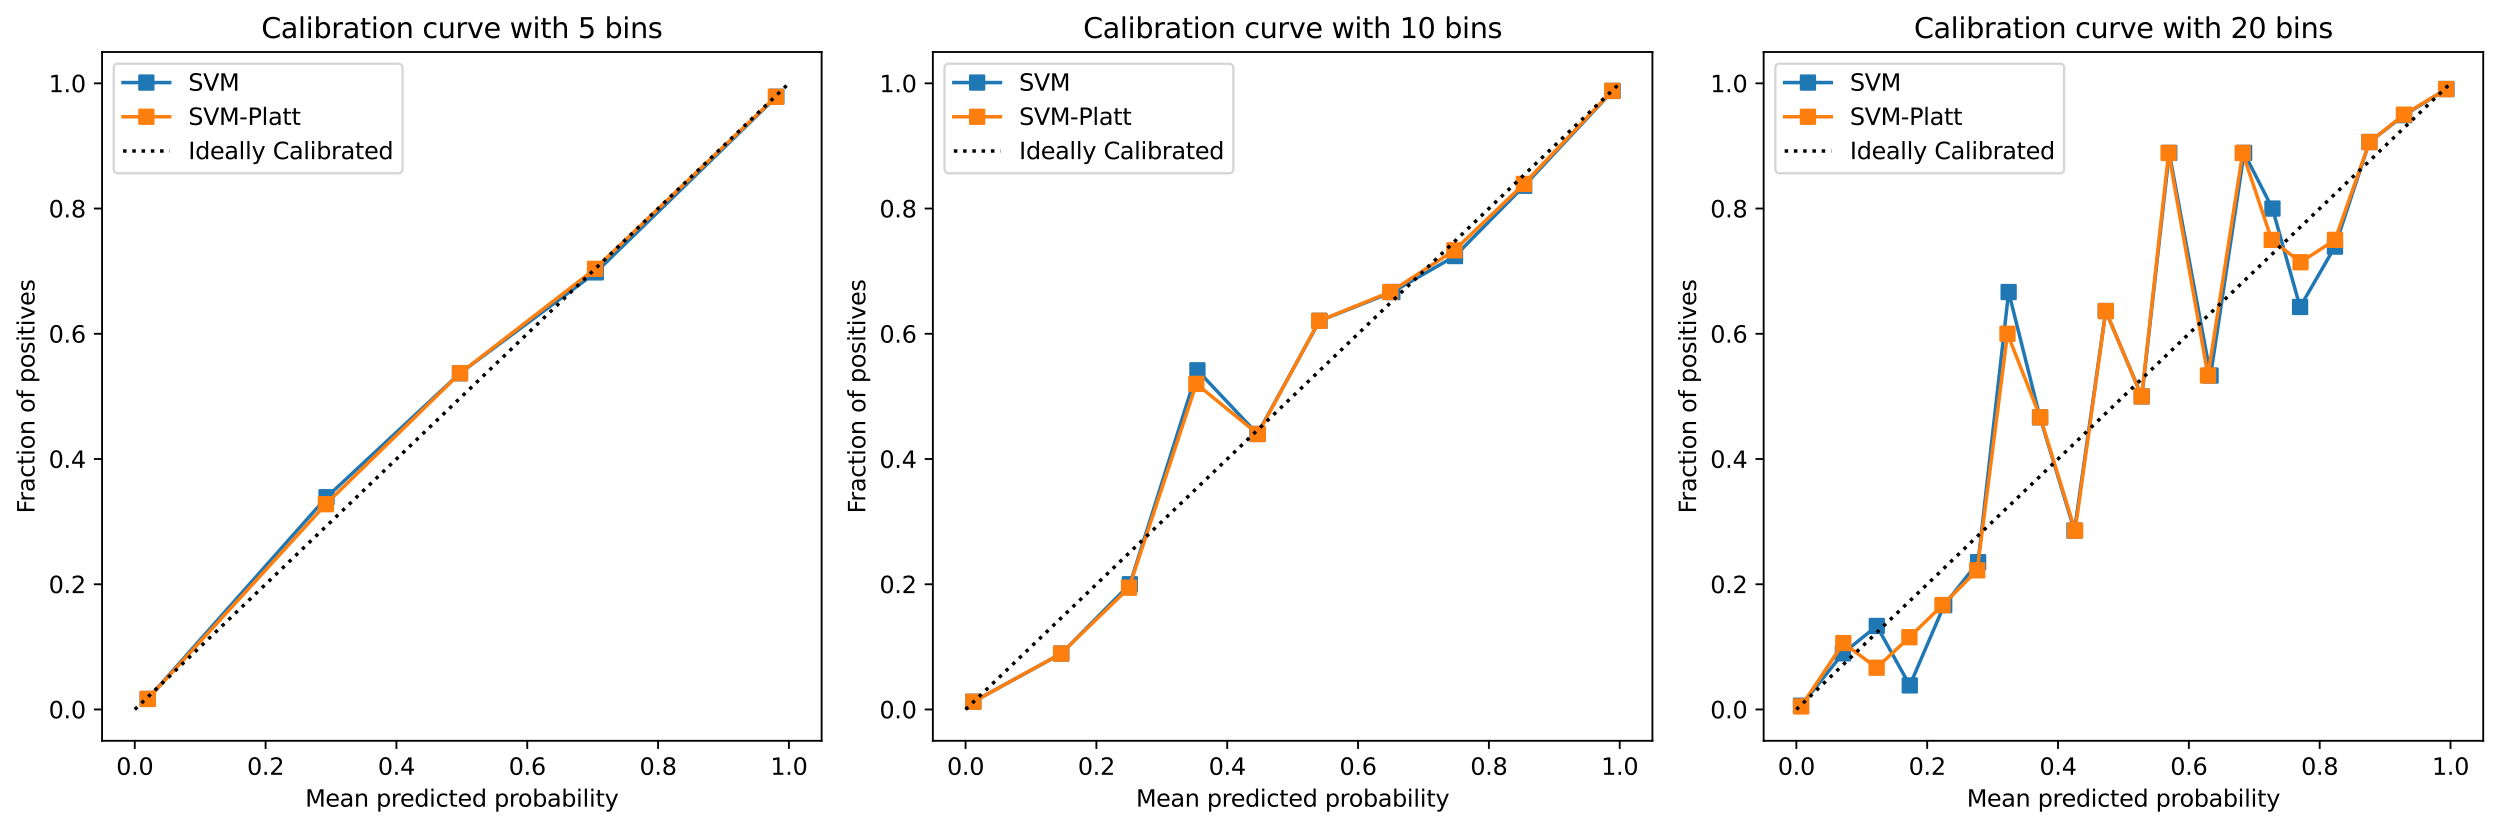 <?xml version="1.0" encoding="utf-8" standalone="no"?>
<!DOCTYPE svg PUBLIC "-//W3C//DTD SVG 1.1//EN"
  "http://www.w3.org/Graphics/SVG/1.1/DTD/svg11.dtd">
<svg xmlns:xlink="http://www.w3.org/1999/xlink" width="1072.461pt" height="355.341pt" viewBox="0 0 1072.461 355.341" xmlns="http://www.w3.org/2000/svg" version="1.1">
 <defs>
  <style type="text/css">*{stroke-linejoin: round; stroke-linecap: butt}</style>
 </defs>
 <g id="figure_1">
  <g id="patch_1">
   <path d="M 0 355.341 
L 1072.461 355.341 
L 1072.461 0 
L 0 0 
z
" style="fill: #ffffff"/>
  </g>
  <g id="axes_1">
   <g id="patch_2">
    <path d="M 43.781 317.785 
L 352.461 317.785 
L 352.461 22.318 
L 43.781 22.318 
z
" style="fill: #ffffff"/>
   </g>
   <g id="matplotlib.axis_1">
    <g id="xtick_1">
     <g id="line2d_1">
      <defs>
       <path id="m407ebd47b1" d="M 0 0 
L 0 3.5 
" style="stroke: #000000; stroke-width: 0.8"/>
      </defs>
      <g>
       <use xlink:href="#m407ebd47b1" x="57.812" y="317.785" style="stroke: #000000; stroke-width: 0.8"/>
      </g>
     </g>
     <g id="text_1">
      <!-- 0.0 -->
      <g transform="translate(49.861 332.383) scale(0.1 -0.1)">
       <defs>
        <path id="DejaVuSans-30" d="M 2034 4250 
Q 1547 4250 1301 3770 
Q 1056 3291 1056 2328 
Q 1056 1369 1301 889 
Q 1547 409 2034 409 
Q 2525 409 2770 889 
Q 3016 1369 3016 2328 
Q 3016 3291 2770 3770 
Q 2525 4250 2034 4250 
z
M 2034 4750 
Q 2819 4750 3233 4129 
Q 3647 3509 3647 2328 
Q 3647 1150 3233 529 
Q 2819 -91 2034 -91 
Q 1250 -91 836 529 
Q 422 1150 422 2328 
Q 422 3509 836 4129 
Q 1250 4750 2034 4750 
z
" transform="scale(0.016)"/>
        <path id="DejaVuSans-2e" d="M 684 794 
L 1344 794 
L 1344 0 
L 684 0 
L 684 794 
z
" transform="scale(0.016)"/>
       </defs>
       <use xlink:href="#DejaVuSans-30"/>
       <use xlink:href="#DejaVuSans-2e" x="63.623"/>
       <use xlink:href="#DejaVuSans-30" x="95.41"/>
      </g>
     </g>
    </g>
    <g id="xtick_2">
     <g id="line2d_2">
      <g>
       <use xlink:href="#m407ebd47b1" x="113.936" y="317.785" style="stroke: #000000; stroke-width: 0.8"/>
      </g>
     </g>
     <g id="text_2">
      <!-- 0.2 -->
      <g transform="translate(105.984 332.383) scale(0.1 -0.1)">
       <defs>
        <path id="DejaVuSans-32" d="M 1228 531 
L 3431 531 
L 3431 0 
L 469 0 
L 469 531 
Q 828 903 1448 1529 
Q 2069 2156 2228 2338 
Q 2531 2678 2651 2914 
Q 2772 3150 2772 3378 
Q 2772 3750 2511 3984 
Q 2250 4219 1831 4219 
Q 1534 4219 1204 4116 
Q 875 4013 500 3803 
L 500 4441 
Q 881 4594 1212 4672 
Q 1544 4750 1819 4750 
Q 2544 4750 2975 4387 
Q 3406 4025 3406 3419 
Q 3406 3131 3298 2873 
Q 3191 2616 2906 2266 
Q 2828 2175 2409 1742 
Q 1991 1309 1228 531 
z
" transform="scale(0.016)"/>
       </defs>
       <use xlink:href="#DejaVuSans-30"/>
       <use xlink:href="#DejaVuSans-2e" x="63.623"/>
       <use xlink:href="#DejaVuSans-32" x="95.41"/>
      </g>
     </g>
    </g>
    <g id="xtick_3">
     <g id="line2d_3">
      <g>
       <use xlink:href="#m407ebd47b1" x="170.059" y="317.785" style="stroke: #000000; stroke-width: 0.8"/>
      </g>
     </g>
     <g id="text_3">
      <!-- 0.4 -->
      <g transform="translate(162.108 332.383) scale(0.1 -0.1)">
       <defs>
        <path id="DejaVuSans-34" d="M 2419 4116 
L 825 1625 
L 2419 1625 
L 2419 4116 
z
M 2253 4666 
L 3047 4666 
L 3047 1625 
L 3713 1625 
L 3713 1100 
L 3047 1100 
L 3047 0 
L 2419 0 
L 2419 1100 
L 313 1100 
L 313 1709 
L 2253 4666 
z
" transform="scale(0.016)"/>
       </defs>
       <use xlink:href="#DejaVuSans-30"/>
       <use xlink:href="#DejaVuSans-2e" x="63.623"/>
       <use xlink:href="#DejaVuSans-34" x="95.41"/>
      </g>
     </g>
    </g>
    <g id="xtick_4">
     <g id="line2d_4">
      <g>
       <use xlink:href="#m407ebd47b1" x="226.183" y="317.785" style="stroke: #000000; stroke-width: 0.8"/>
      </g>
     </g>
     <g id="text_4">
      <!-- 0.6 -->
      <g transform="translate(218.232 332.383) scale(0.1 -0.1)">
       <defs>
        <path id="DejaVuSans-36" d="M 2113 2584 
Q 1688 2584 1439 2293 
Q 1191 2003 1191 1497 
Q 1191 994 1439 701 
Q 1688 409 2113 409 
Q 2538 409 2786 701 
Q 3034 994 3034 1497 
Q 3034 2003 2786 2293 
Q 2538 2584 2113 2584 
z
M 3366 4563 
L 3366 3988 
Q 3128 4100 2886 4159 
Q 2644 4219 2406 4219 
Q 1781 4219 1451 3797 
Q 1122 3375 1075 2522 
Q 1259 2794 1537 2939 
Q 1816 3084 2150 3084 
Q 2853 3084 3261 2657 
Q 3669 2231 3669 1497 
Q 3669 778 3244 343 
Q 2819 -91 2113 -91 
Q 1303 -91 875 529 
Q 447 1150 447 2328 
Q 447 3434 972 4092 
Q 1497 4750 2381 4750 
Q 2619 4750 2861 4703 
Q 3103 4656 3366 4563 
z
" transform="scale(0.016)"/>
       </defs>
       <use xlink:href="#DejaVuSans-30"/>
       <use xlink:href="#DejaVuSans-2e" x="63.623"/>
       <use xlink:href="#DejaVuSans-36" x="95.41"/>
      </g>
     </g>
    </g>
    <g id="xtick_5">
     <g id="line2d_5">
      <g>
       <use xlink:href="#m407ebd47b1" x="282.307" y="317.785" style="stroke: #000000; stroke-width: 0.8"/>
      </g>
     </g>
     <g id="text_5">
      <!-- 0.8 -->
      <g transform="translate(274.355 332.383) scale(0.1 -0.1)">
       <defs>
        <path id="DejaVuSans-38" d="M 2034 2216 
Q 1584 2216 1326 1975 
Q 1069 1734 1069 1313 
Q 1069 891 1326 650 
Q 1584 409 2034 409 
Q 2484 409 2743 651 
Q 3003 894 3003 1313 
Q 3003 1734 2745 1975 
Q 2488 2216 2034 2216 
z
M 1403 2484 
Q 997 2584 770 2862 
Q 544 3141 544 3541 
Q 544 4100 942 4425 
Q 1341 4750 2034 4750 
Q 2731 4750 3128 4425 
Q 3525 4100 3525 3541 
Q 3525 3141 3298 2862 
Q 3072 2584 2669 2484 
Q 3125 2378 3379 2068 
Q 3634 1759 3634 1313 
Q 3634 634 3220 271 
Q 2806 -91 2034 -91 
Q 1263 -91 848 271 
Q 434 634 434 1313 
Q 434 1759 690 2068 
Q 947 2378 1403 2484 
z
M 1172 3481 
Q 1172 3119 1398 2916 
Q 1625 2713 2034 2713 
Q 2441 2713 2670 2916 
Q 2900 3119 2900 3481 
Q 2900 3844 2670 4047 
Q 2441 4250 2034 4250 
Q 1625 4250 1398 4047 
Q 1172 3844 1172 3481 
z
" transform="scale(0.016)"/>
       </defs>
       <use xlink:href="#DejaVuSans-30"/>
       <use xlink:href="#DejaVuSans-2e" x="63.623"/>
       <use xlink:href="#DejaVuSans-38" x="95.41"/>
      </g>
     </g>
    </g>
    <g id="xtick_6">
     <g id="line2d_6">
      <g>
       <use xlink:href="#m407ebd47b1" x="338.43" y="317.785" style="stroke: #000000; stroke-width: 0.8"/>
      </g>
     </g>
     <g id="text_6">
      <!-- 1.0 -->
      <g transform="translate(330.479 332.383) scale(0.1 -0.1)">
       <defs>
        <path id="DejaVuSans-31" d="M 794 531 
L 1825 531 
L 1825 4091 
L 703 3866 
L 703 4441 
L 1819 4666 
L 2450 4666 
L 2450 531 
L 3481 531 
L 3481 0 
L 794 0 
L 794 531 
z
" transform="scale(0.016)"/>
       </defs>
       <use xlink:href="#DejaVuSans-31"/>
       <use xlink:href="#DejaVuSans-2e" x="63.623"/>
       <use xlink:href="#DejaVuSans-30" x="95.41"/>
      </g>
     </g>
    </g>
    <g id="text_7">
     <!-- Mean predicted probability -->
     <g transform="translate(130.927 346.061) scale(0.1 -0.1)">
      <defs>
       <path id="DejaVuSans-4d" d="M 628 4666 
L 1569 4666 
L 2759 1491 
L 3956 4666 
L 4897 4666 
L 4897 0 
L 4281 0 
L 4281 4097 
L 3078 897 
L 2444 897 
L 1241 4097 
L 1241 0 
L 628 0 
L 628 4666 
z
" transform="scale(0.016)"/>
       <path id="DejaVuSans-65" d="M 3597 1894 
L 3597 1613 
L 953 1613 
Q 991 1019 1311 708 
Q 1631 397 2203 397 
Q 2534 397 2845 478 
Q 3156 559 3463 722 
L 3463 178 
Q 3153 47 2828 -22 
Q 2503 -91 2169 -91 
Q 1331 -91 842 396 
Q 353 884 353 1716 
Q 353 2575 817 3079 
Q 1281 3584 2069 3584 
Q 2775 3584 3186 3129 
Q 3597 2675 3597 1894 
z
M 3022 2063 
Q 3016 2534 2758 2815 
Q 2500 3097 2075 3097 
Q 1594 3097 1305 2825 
Q 1016 2553 972 2059 
L 3022 2063 
z
" transform="scale(0.016)"/>
       <path id="DejaVuSans-61" d="M 2194 1759 
Q 1497 1759 1228 1600 
Q 959 1441 959 1056 
Q 959 750 1161 570 
Q 1363 391 1709 391 
Q 2188 391 2477 730 
Q 2766 1069 2766 1631 
L 2766 1759 
L 2194 1759 
z
M 3341 1997 
L 3341 0 
L 2766 0 
L 2766 531 
Q 2569 213 2275 61 
Q 1981 -91 1556 -91 
Q 1019 -91 701 211 
Q 384 513 384 1019 
Q 384 1609 779 1909 
Q 1175 2209 1959 2209 
L 2766 2209 
L 2766 2266 
Q 2766 2663 2505 2880 
Q 2244 3097 1772 3097 
Q 1472 3097 1187 3025 
Q 903 2953 641 2809 
L 641 3341 
Q 956 3463 1253 3523 
Q 1550 3584 1831 3584 
Q 2591 3584 2966 3190 
Q 3341 2797 3341 1997 
z
" transform="scale(0.016)"/>
       <path id="DejaVuSans-6e" d="M 3513 2113 
L 3513 0 
L 2938 0 
L 2938 2094 
Q 2938 2591 2744 2837 
Q 2550 3084 2163 3084 
Q 1697 3084 1428 2787 
Q 1159 2491 1159 1978 
L 1159 0 
L 581 0 
L 581 3500 
L 1159 3500 
L 1159 2956 
Q 1366 3272 1645 3428 
Q 1925 3584 2291 3584 
Q 2894 3584 3203 3211 
Q 3513 2838 3513 2113 
z
" transform="scale(0.016)"/>
       <path id="DejaVuSans-20" transform="scale(0.016)"/>
       <path id="DejaVuSans-70" d="M 1159 525 
L 1159 -1331 
L 581 -1331 
L 581 3500 
L 1159 3500 
L 1159 2969 
Q 1341 3281 1617 3432 
Q 1894 3584 2278 3584 
Q 2916 3584 3314 3078 
Q 3713 2572 3713 1747 
Q 3713 922 3314 415 
Q 2916 -91 2278 -91 
Q 1894 -91 1617 61 
Q 1341 213 1159 525 
z
M 3116 1747 
Q 3116 2381 2855 2742 
Q 2594 3103 2138 3103 
Q 1681 3103 1420 2742 
Q 1159 2381 1159 1747 
Q 1159 1113 1420 752 
Q 1681 391 2138 391 
Q 2594 391 2855 752 
Q 3116 1113 3116 1747 
z
" transform="scale(0.016)"/>
       <path id="DejaVuSans-72" d="M 2631 2963 
Q 2534 3019 2420 3045 
Q 2306 3072 2169 3072 
Q 1681 3072 1420 2755 
Q 1159 2438 1159 1844 
L 1159 0 
L 581 0 
L 581 3500 
L 1159 3500 
L 1159 2956 
Q 1341 3275 1631 3429 
Q 1922 3584 2338 3584 
Q 2397 3584 2469 3576 
Q 2541 3569 2628 3553 
L 2631 2963 
z
" transform="scale(0.016)"/>
       <path id="DejaVuSans-64" d="M 2906 2969 
L 2906 4863 
L 3481 4863 
L 3481 0 
L 2906 0 
L 2906 525 
Q 2725 213 2448 61 
Q 2172 -91 1784 -91 
Q 1150 -91 751 415 
Q 353 922 353 1747 
Q 353 2572 751 3078 
Q 1150 3584 1784 3584 
Q 2172 3584 2448 3432 
Q 2725 3281 2906 2969 
z
M 947 1747 
Q 947 1113 1208 752 
Q 1469 391 1925 391 
Q 2381 391 2643 752 
Q 2906 1113 2906 1747 
Q 2906 2381 2643 2742 
Q 2381 3103 1925 3103 
Q 1469 3103 1208 2742 
Q 947 2381 947 1747 
z
" transform="scale(0.016)"/>
       <path id="DejaVuSans-69" d="M 603 3500 
L 1178 3500 
L 1178 0 
L 603 0 
L 603 3500 
z
M 603 4863 
L 1178 4863 
L 1178 4134 
L 603 4134 
L 603 4863 
z
" transform="scale(0.016)"/>
       <path id="DejaVuSans-63" d="M 3122 3366 
L 3122 2828 
Q 2878 2963 2633 3030 
Q 2388 3097 2138 3097 
Q 1578 3097 1268 2742 
Q 959 2388 959 1747 
Q 959 1106 1268 751 
Q 1578 397 2138 397 
Q 2388 397 2633 464 
Q 2878 531 3122 666 
L 3122 134 
Q 2881 22 2623 -34 
Q 2366 -91 2075 -91 
Q 1284 -91 818 406 
Q 353 903 353 1747 
Q 353 2603 823 3093 
Q 1294 3584 2113 3584 
Q 2378 3584 2631 3529 
Q 2884 3475 3122 3366 
z
" transform="scale(0.016)"/>
       <path id="DejaVuSans-74" d="M 1172 4494 
L 1172 3500 
L 2356 3500 
L 2356 3053 
L 1172 3053 
L 1172 1153 
Q 1172 725 1289 603 
Q 1406 481 1766 481 
L 2356 481 
L 2356 0 
L 1766 0 
Q 1100 0 847 248 
Q 594 497 594 1153 
L 594 3053 
L 172 3053 
L 172 3500 
L 594 3500 
L 594 4494 
L 1172 4494 
z
" transform="scale(0.016)"/>
       <path id="DejaVuSans-6f" d="M 1959 3097 
Q 1497 3097 1228 2736 
Q 959 2375 959 1747 
Q 959 1119 1226 758 
Q 1494 397 1959 397 
Q 2419 397 2687 759 
Q 2956 1122 2956 1747 
Q 2956 2369 2687 2733 
Q 2419 3097 1959 3097 
z
M 1959 3584 
Q 2709 3584 3137 3096 
Q 3566 2609 3566 1747 
Q 3566 888 3137 398 
Q 2709 -91 1959 -91 
Q 1206 -91 779 398 
Q 353 888 353 1747 
Q 353 2609 779 3096 
Q 1206 3584 1959 3584 
z
" transform="scale(0.016)"/>
       <path id="DejaVuSans-62" d="M 3116 1747 
Q 3116 2381 2855 2742 
Q 2594 3103 2138 3103 
Q 1681 3103 1420 2742 
Q 1159 2381 1159 1747 
Q 1159 1113 1420 752 
Q 1681 391 2138 391 
Q 2594 391 2855 752 
Q 3116 1113 3116 1747 
z
M 1159 2969 
Q 1341 3281 1617 3432 
Q 1894 3584 2278 3584 
Q 2916 3584 3314 3078 
Q 3713 2572 3713 1747 
Q 3713 922 3314 415 
Q 2916 -91 2278 -91 
Q 1894 -91 1617 61 
Q 1341 213 1159 525 
L 1159 0 
L 581 0 
L 581 4863 
L 1159 4863 
L 1159 2969 
z
" transform="scale(0.016)"/>
       <path id="DejaVuSans-6c" d="M 603 4863 
L 1178 4863 
L 1178 0 
L 603 0 
L 603 4863 
z
" transform="scale(0.016)"/>
       <path id="DejaVuSans-79" d="M 2059 -325 
Q 1816 -950 1584 -1140 
Q 1353 -1331 966 -1331 
L 506 -1331 
L 506 -850 
L 844 -850 
Q 1081 -850 1212 -737 
Q 1344 -625 1503 -206 
L 1606 56 
L 191 3500 
L 800 3500 
L 1894 763 
L 2988 3500 
L 3597 3500 
L 2059 -325 
z
" transform="scale(0.016)"/>
      </defs>
      <use xlink:href="#DejaVuSans-4d"/>
      <use xlink:href="#DejaVuSans-65" x="86.279"/>
      <use xlink:href="#DejaVuSans-61" x="147.803"/>
      <use xlink:href="#DejaVuSans-6e" x="209.082"/>
      <use xlink:href="#DejaVuSans-20" x="272.461"/>
      <use xlink:href="#DejaVuSans-70" x="304.248"/>
      <use xlink:href="#DejaVuSans-72" x="367.725"/>
      <use xlink:href="#DejaVuSans-65" x="406.588"/>
      <use xlink:href="#DejaVuSans-64" x="468.111"/>
      <use xlink:href="#DejaVuSans-69" x="531.588"/>
      <use xlink:href="#DejaVuSans-63" x="559.371"/>
      <use xlink:href="#DejaVuSans-74" x="614.352"/>
      <use xlink:href="#DejaVuSans-65" x="653.561"/>
      <use xlink:href="#DejaVuSans-64" x="715.084"/>
      <use xlink:href="#DejaVuSans-20" x="778.561"/>
      <use xlink:href="#DejaVuSans-70" x="810.348"/>
      <use xlink:href="#DejaVuSans-72" x="873.824"/>
      <use xlink:href="#DejaVuSans-6f" x="912.688"/>
      <use xlink:href="#DejaVuSans-62" x="973.869"/>
      <use xlink:href="#DejaVuSans-61" x="1037.346"/>
      <use xlink:href="#DejaVuSans-62" x="1098.625"/>
      <use xlink:href="#DejaVuSans-69" x="1162.102"/>
      <use xlink:href="#DejaVuSans-6c" x="1189.885"/>
      <use xlink:href="#DejaVuSans-69" x="1217.668"/>
      <use xlink:href="#DejaVuSans-74" x="1245.451"/>
      <use xlink:href="#DejaVuSans-79" x="1284.66"/>
     </g>
    </g>
   </g>
   <g id="matplotlib.axis_2">
    <g id="ytick_1">
     <g id="line2d_7">
      <defs>
       <path id="m35e87755ff" d="M 0 0 
L -3.5 0 
" style="stroke: #000000; stroke-width: 0.8"/>
      </defs>
      <g>
       <use xlink:href="#m35e87755ff" x="43.781" y="304.354" style="stroke: #000000; stroke-width: 0.8"/>
      </g>
     </g>
     <g id="text_8">
      <!-- 0.0 -->
      <g transform="translate(20.878 308.154) scale(0.1 -0.1)">
       <use xlink:href="#DejaVuSans-30"/>
       <use xlink:href="#DejaVuSans-2e" x="63.623"/>
       <use xlink:href="#DejaVuSans-30" x="95.41"/>
      </g>
     </g>
    </g>
    <g id="ytick_2">
     <g id="line2d_8">
      <g>
       <use xlink:href="#m35e87755ff" x="43.781" y="250.633" style="stroke: #000000; stroke-width: 0.8"/>
      </g>
     </g>
     <g id="text_9">
      <!-- 0.2 -->
      <g transform="translate(20.878 254.432) scale(0.1 -0.1)">
       <use xlink:href="#DejaVuSans-30"/>
       <use xlink:href="#DejaVuSans-2e" x="63.623"/>
       <use xlink:href="#DejaVuSans-32" x="95.41"/>
      </g>
     </g>
    </g>
    <g id="ytick_3">
     <g id="line2d_9">
      <g>
       <use xlink:href="#m35e87755ff" x="43.781" y="196.912" style="stroke: #000000; stroke-width: 0.8"/>
      </g>
     </g>
     <g id="text_10">
      <!-- 0.4 -->
      <g transform="translate(20.878 200.711) scale(0.1 -0.1)">
       <use xlink:href="#DejaVuSans-30"/>
       <use xlink:href="#DejaVuSans-2e" x="63.623"/>
       <use xlink:href="#DejaVuSans-34" x="95.41"/>
      </g>
     </g>
    </g>
    <g id="ytick_4">
     <g id="line2d_10">
      <g>
       <use xlink:href="#m35e87755ff" x="43.781" y="143.191" style="stroke: #000000; stroke-width: 0.8"/>
      </g>
     </g>
     <g id="text_11">
      <!-- 0.6 -->
      <g transform="translate(20.878 146.99) scale(0.1 -0.1)">
       <use xlink:href="#DejaVuSans-30"/>
       <use xlink:href="#DejaVuSans-2e" x="63.623"/>
       <use xlink:href="#DejaVuSans-36" x="95.41"/>
      </g>
     </g>
    </g>
    <g id="ytick_5">
     <g id="line2d_11">
      <g>
       <use xlink:href="#m35e87755ff" x="43.781" y="89.47" style="stroke: #000000; stroke-width: 0.8"/>
      </g>
     </g>
     <g id="text_12">
      <!-- 0.8 -->
      <g transform="translate(20.878 93.269) scale(0.1 -0.1)">
       <use xlink:href="#DejaVuSans-30"/>
       <use xlink:href="#DejaVuSans-2e" x="63.623"/>
       <use xlink:href="#DejaVuSans-38" x="95.41"/>
      </g>
     </g>
    </g>
    <g id="ytick_6">
     <g id="line2d_12">
      <g>
       <use xlink:href="#m35e87755ff" x="43.781" y="35.748" style="stroke: #000000; stroke-width: 0.8"/>
      </g>
     </g>
     <g id="text_13">
      <!-- 1.0 -->
      <g transform="translate(20.878 39.548) scale(0.1 -0.1)">
       <use xlink:href="#DejaVuSans-31"/>
       <use xlink:href="#DejaVuSans-2e" x="63.623"/>
       <use xlink:href="#DejaVuSans-30" x="95.41"/>
      </g>
     </g>
    </g>
    <g id="text_14">
     <!-- Fraction of positives -->
     <g transform="translate(14.798 220.226) rotate(-90) scale(0.1 -0.1)">
      <defs>
       <path id="DejaVuSans-46" d="M 628 4666 
L 3309 4666 
L 3309 4134 
L 1259 4134 
L 1259 2759 
L 3109 2759 
L 3109 2228 
L 1259 2228 
L 1259 0 
L 628 0 
L 628 4666 
z
" transform="scale(0.016)"/>
       <path id="DejaVuSans-66" d="M 2375 4863 
L 2375 4384 
L 1825 4384 
Q 1516 4384 1395 4259 
Q 1275 4134 1275 3809 
L 1275 3500 
L 2222 3500 
L 2222 3053 
L 1275 3053 
L 1275 0 
L 697 0 
L 697 3053 
L 147 3053 
L 147 3500 
L 697 3500 
L 697 3744 
Q 697 4328 969 4595 
Q 1241 4863 1831 4863 
L 2375 4863 
z
" transform="scale(0.016)"/>
       <path id="DejaVuSans-73" d="M 2834 3397 
L 2834 2853 
Q 2591 2978 2328 3040 
Q 2066 3103 1784 3103 
Q 1356 3103 1142 2972 
Q 928 2841 928 2578 
Q 928 2378 1081 2264 
Q 1234 2150 1697 2047 
L 1894 2003 
Q 2506 1872 2764 1633 
Q 3022 1394 3022 966 
Q 3022 478 2636 193 
Q 2250 -91 1575 -91 
Q 1294 -91 989 -36 
Q 684 19 347 128 
L 347 722 
Q 666 556 975 473 
Q 1284 391 1588 391 
Q 1994 391 2212 530 
Q 2431 669 2431 922 
Q 2431 1156 2273 1281 
Q 2116 1406 1581 1522 
L 1381 1569 
Q 847 1681 609 1914 
Q 372 2147 372 2553 
Q 372 3047 722 3315 
Q 1072 3584 1716 3584 
Q 2034 3584 2315 3537 
Q 2597 3491 2834 3397 
z
" transform="scale(0.016)"/>
       <path id="DejaVuSans-76" d="M 191 3500 
L 800 3500 
L 1894 563 
L 2988 3500 
L 3597 3500 
L 2284 0 
L 1503 0 
L 191 3500 
z
" transform="scale(0.016)"/>
      </defs>
      <use xlink:href="#DejaVuSans-46"/>
      <use xlink:href="#DejaVuSans-72" x="50.27"/>
      <use xlink:href="#DejaVuSans-61" x="91.383"/>
      <use xlink:href="#DejaVuSans-63" x="152.662"/>
      <use xlink:href="#DejaVuSans-74" x="207.643"/>
      <use xlink:href="#DejaVuSans-69" x="246.852"/>
      <use xlink:href="#DejaVuSans-6f" x="274.635"/>
      <use xlink:href="#DejaVuSans-6e" x="335.816"/>
      <use xlink:href="#DejaVuSans-20" x="399.195"/>
      <use xlink:href="#DejaVuSans-6f" x="430.982"/>
      <use xlink:href="#DejaVuSans-66" x="492.164"/>
      <use xlink:href="#DejaVuSans-20" x="527.369"/>
      <use xlink:href="#DejaVuSans-70" x="559.156"/>
      <use xlink:href="#DejaVuSans-6f" x="622.633"/>
      <use xlink:href="#DejaVuSans-73" x="683.814"/>
      <use xlink:href="#DejaVuSans-69" x="735.914"/>
      <use xlink:href="#DejaVuSans-74" x="763.697"/>
      <use xlink:href="#DejaVuSans-69" x="802.906"/>
      <use xlink:href="#DejaVuSans-76" x="830.689"/>
      <use xlink:href="#DejaVuSans-65" x="889.869"/>
      <use xlink:href="#DejaVuSans-73" x="951.393"/>
     </g>
    </g>
   </g>
   <g id="line2d_13">
    <path d="M 63.361 299.831 
L 140.085 213.302 
L 197.322 160.103 
L 255.601 116.837 
L 333.04 41.522 
" clip-path="url(#p92d05ae39a)" style="fill: none; stroke: #1f77b4; stroke-width: 1.5; stroke-linecap: square"/>
    <defs>
     <path id="m72e1e53e4b" d="M -3 3 
L 3 3 
L 3 -3 
L -3 -3 
z
" style="stroke: #1f77b4; stroke-linejoin: miter"/>
    </defs>
    <g clip-path="url(#p92d05ae39a)">
     <use xlink:href="#m72e1e53e4b" x="63.361" y="299.831" style="fill: #1f77b4; stroke: #1f77b4; stroke-linejoin: miter"/>
     <use xlink:href="#m72e1e53e4b" x="140.085" y="213.302" style="fill: #1f77b4; stroke: #1f77b4; stroke-linejoin: miter"/>
     <use xlink:href="#m72e1e53e4b" x="197.322" y="160.103" style="fill: #1f77b4; stroke: #1f77b4; stroke-linejoin: miter"/>
     <use xlink:href="#m72e1e53e4b" x="255.601" y="116.837" style="fill: #1f77b4; stroke: #1f77b4; stroke-linejoin: miter"/>
     <use xlink:href="#m72e1e53e4b" x="333.04" y="41.522" style="fill: #1f77b4; stroke: #1f77b4; stroke-linejoin: miter"/>
    </g>
   </g>
   <g id="line2d_14">
    <path d="M 63.405 299.821 
L 139.774 216.287 
L 197.335 160.103 
L 255.266 115.335 
L 332.828 41.528 
" clip-path="url(#p92d05ae39a)" style="fill: none; stroke: #ff7f0e; stroke-width: 1.5; stroke-linecap: square"/>
    <defs>
     <path id="m21a84882ce" d="M -3 3 
L 3 3 
L 3 -3 
L -3 -3 
z
" style="stroke: #ff7f0e; stroke-linejoin: miter"/>
    </defs>
    <g clip-path="url(#p92d05ae39a)">
     <use xlink:href="#m21a84882ce" x="63.405" y="299.821" style="fill: #ff7f0e; stroke: #ff7f0e; stroke-linejoin: miter"/>
     <use xlink:href="#m21a84882ce" x="139.774" y="216.287" style="fill: #ff7f0e; stroke: #ff7f0e; stroke-linejoin: miter"/>
     <use xlink:href="#m21a84882ce" x="197.335" y="160.103" style="fill: #ff7f0e; stroke: #ff7f0e; stroke-linejoin: miter"/>
     <use xlink:href="#m21a84882ce" x="255.266" y="115.335" style="fill: #ff7f0e; stroke: #ff7f0e; stroke-linejoin: miter"/>
     <use xlink:href="#m21a84882ce" x="332.828" y="41.528" style="fill: #ff7f0e; stroke: #ff7f0e; stroke-linejoin: miter"/>
    </g>
   </g>
   <g id="line2d_15">
    <path d="M 57.812 304.354 
L 338.43 35.748 
" clip-path="url(#p92d05ae39a)" style="fill: none; stroke-dasharray: 1.5,2.475; stroke-dashoffset: 0; stroke: #000000; stroke-width: 1.5"/>
   </g>
   <g id="patch_3">
    <path d="M 43.781 317.785 
L 43.781 22.318 
" style="fill: none; stroke: #000000; stroke-width: 0.8; stroke-linejoin: miter; stroke-linecap: square"/>
   </g>
   <g id="patch_4">
    <path d="M 352.461 317.785 
L 352.461 22.318 
" style="fill: none; stroke: #000000; stroke-width: 0.8; stroke-linejoin: miter; stroke-linecap: square"/>
   </g>
   <g id="patch_5">
    <path d="M 43.781 317.785 
L 352.461 317.785 
" style="fill: none; stroke: #000000; stroke-width: 0.8; stroke-linejoin: miter; stroke-linecap: square"/>
   </g>
   <g id="patch_6">
    <path d="M 43.781 22.318 
L 352.461 22.318 
" style="fill: none; stroke: #000000; stroke-width: 0.8; stroke-linejoin: miter; stroke-linecap: square"/>
   </g>
   <g id="text_15">
    <!-- Calibration curve with 5 bins -->
    <g transform="translate(112.087 16.318) scale(0.12 -0.12)">
     <defs>
      <path id="DejaVuSans-43" d="M 4122 4306 
L 4122 3641 
Q 3803 3938 3442 4084 
Q 3081 4231 2675 4231 
Q 1875 4231 1450 3742 
Q 1025 3253 1025 2328 
Q 1025 1406 1450 917 
Q 1875 428 2675 428 
Q 3081 428 3442 575 
Q 3803 722 4122 1019 
L 4122 359 
Q 3791 134 3420 21 
Q 3050 -91 2638 -91 
Q 1578 -91 968 557 
Q 359 1206 359 2328 
Q 359 3453 968 4101 
Q 1578 4750 2638 4750 
Q 3056 4750 3426 4639 
Q 3797 4528 4122 4306 
z
" transform="scale(0.016)"/>
      <path id="DejaVuSans-75" d="M 544 1381 
L 544 3500 
L 1119 3500 
L 1119 1403 
Q 1119 906 1312 657 
Q 1506 409 1894 409 
Q 2359 409 2629 706 
Q 2900 1003 2900 1516 
L 2900 3500 
L 3475 3500 
L 3475 0 
L 2900 0 
L 2900 538 
Q 2691 219 2414 64 
Q 2138 -91 1772 -91 
Q 1169 -91 856 284 
Q 544 659 544 1381 
z
M 1991 3584 
L 1991 3584 
z
" transform="scale(0.016)"/>
      <path id="DejaVuSans-77" d="M 269 3500 
L 844 3500 
L 1563 769 
L 2278 3500 
L 2956 3500 
L 3675 769 
L 4391 3500 
L 4966 3500 
L 4050 0 
L 3372 0 
L 2619 2869 
L 1863 0 
L 1184 0 
L 269 3500 
z
" transform="scale(0.016)"/>
      <path id="DejaVuSans-68" d="M 3513 2113 
L 3513 0 
L 2938 0 
L 2938 2094 
Q 2938 2591 2744 2837 
Q 2550 3084 2163 3084 
Q 1697 3084 1428 2787 
Q 1159 2491 1159 1978 
L 1159 0 
L 581 0 
L 581 4863 
L 1159 4863 
L 1159 2956 
Q 1366 3272 1645 3428 
Q 1925 3584 2291 3584 
Q 2894 3584 3203 3211 
Q 3513 2838 3513 2113 
z
" transform="scale(0.016)"/>
      <path id="DejaVuSans-35" d="M 691 4666 
L 3169 4666 
L 3169 4134 
L 1269 4134 
L 1269 2991 
Q 1406 3038 1543 3061 
Q 1681 3084 1819 3084 
Q 2600 3084 3056 2656 
Q 3513 2228 3513 1497 
Q 3513 744 3044 326 
Q 2575 -91 1722 -91 
Q 1428 -91 1123 -41 
Q 819 9 494 109 
L 494 744 
Q 775 591 1075 516 
Q 1375 441 1709 441 
Q 2250 441 2565 725 
Q 2881 1009 2881 1497 
Q 2881 1984 2565 2268 
Q 2250 2553 1709 2553 
Q 1456 2553 1204 2497 
Q 953 2441 691 2322 
L 691 4666 
z
" transform="scale(0.016)"/>
     </defs>
     <use xlink:href="#DejaVuSans-43"/>
     <use xlink:href="#DejaVuSans-61" x="69.824"/>
     <use xlink:href="#DejaVuSans-6c" x="131.104"/>
     <use xlink:href="#DejaVuSans-69" x="158.887"/>
     <use xlink:href="#DejaVuSans-62" x="186.67"/>
     <use xlink:href="#DejaVuSans-72" x="250.146"/>
     <use xlink:href="#DejaVuSans-61" x="291.26"/>
     <use xlink:href="#DejaVuSans-74" x="352.539"/>
     <use xlink:href="#DejaVuSans-69" x="391.748"/>
     <use xlink:href="#DejaVuSans-6f" x="419.531"/>
     <use xlink:href="#DejaVuSans-6e" x="480.713"/>
     <use xlink:href="#DejaVuSans-20" x="544.092"/>
     <use xlink:href="#DejaVuSans-63" x="575.879"/>
     <use xlink:href="#DejaVuSans-75" x="630.859"/>
     <use xlink:href="#DejaVuSans-72" x="694.238"/>
     <use xlink:href="#DejaVuSans-76" x="735.352"/>
     <use xlink:href="#DejaVuSans-65" x="794.531"/>
     <use xlink:href="#DejaVuSans-20" x="856.055"/>
     <use xlink:href="#DejaVuSans-77" x="887.842"/>
     <use xlink:href="#DejaVuSans-69" x="969.629"/>
     <use xlink:href="#DejaVuSans-74" x="997.412"/>
     <use xlink:href="#DejaVuSans-68" x="1036.621"/>
     <use xlink:href="#DejaVuSans-20" x="1100"/>
     <use xlink:href="#DejaVuSans-35" x="1131.787"/>
     <use xlink:href="#DejaVuSans-20" x="1195.41"/>
     <use xlink:href="#DejaVuSans-62" x="1227.197"/>
     <use xlink:href="#DejaVuSans-69" x="1290.674"/>
     <use xlink:href="#DejaVuSans-6e" x="1318.457"/>
     <use xlink:href="#DejaVuSans-73" x="1381.836"/>
    </g>
   </g>
   <g id="legend_1">
    <g id="patch_7">
     <path d="M 50.781 74.353 
L 170.691 74.353 
Q 172.691 74.353 172.691 72.353 
L 172.691 29.318 
Q 172.691 27.318 170.691 27.318 
L 50.781 27.318 
Q 48.781 27.318 48.781 29.318 
L 48.781 72.353 
Q 48.781 74.353 50.781 74.353 
z
" style="fill: #ffffff; opacity: 0.8; stroke: #cccccc; stroke-linejoin: miter"/>
    </g>
    <g id="line2d_16">
     <path d="M 52.781 35.417 
L 62.781 35.417 
L 72.781 35.417 
" style="fill: none; stroke: #1f77b4; stroke-width: 1.5; stroke-linecap: square"/>
     <g>
      <use xlink:href="#m72e1e53e4b" x="62.781" y="35.417" style="fill: #1f77b4; stroke: #1f77b4; stroke-linejoin: miter"/>
     </g>
    </g>
    <g id="text_16">
     <!-- SVM -->
     <g transform="translate(80.781 38.917) scale(0.1 -0.1)">
      <defs>
       <path id="DejaVuSans-53" d="M 3425 4513 
L 3425 3897 
Q 3066 4069 2747 4153 
Q 2428 4238 2131 4238 
Q 1616 4238 1336 4038 
Q 1056 3838 1056 3469 
Q 1056 3159 1242 3001 
Q 1428 2844 1947 2747 
L 2328 2669 
Q 3034 2534 3370 2195 
Q 3706 1856 3706 1288 
Q 3706 609 3251 259 
Q 2797 -91 1919 -91 
Q 1588 -91 1214 -16 
Q 841 59 441 206 
L 441 856 
Q 825 641 1194 531 
Q 1563 422 1919 422 
Q 2459 422 2753 634 
Q 3047 847 3047 1241 
Q 3047 1584 2836 1778 
Q 2625 1972 2144 2069 
L 1759 2144 
Q 1053 2284 737 2584 
Q 422 2884 422 3419 
Q 422 4038 858 4394 
Q 1294 4750 2059 4750 
Q 2388 4750 2728 4690 
Q 3069 4631 3425 4513 
z
" transform="scale(0.016)"/>
       <path id="DejaVuSans-56" d="M 1831 0 
L 50 4666 
L 709 4666 
L 2188 738 
L 3669 4666 
L 4325 4666 
L 2547 0 
L 1831 0 
z
" transform="scale(0.016)"/>
      </defs>
      <use xlink:href="#DejaVuSans-53"/>
      <use xlink:href="#DejaVuSans-56" x="63.477"/>
      <use xlink:href="#DejaVuSans-4d" x="131.885"/>
     </g>
    </g>
    <g id="line2d_17">
     <path d="M 52.781 50.095 
L 62.781 50.095 
L 72.781 50.095 
" style="fill: none; stroke: #ff7f0e; stroke-width: 1.5; stroke-linecap: square"/>
     <g>
      <use xlink:href="#m21a84882ce" x="62.781" y="50.095" style="fill: #ff7f0e; stroke: #ff7f0e; stroke-linejoin: miter"/>
     </g>
    </g>
    <g id="text_17">
     <!-- SVM-Platt -->
     <g transform="translate(80.781 53.595) scale(0.1 -0.1)">
      <defs>
       <path id="DejaVuSans-2d" d="M 313 2009 
L 1997 2009 
L 1997 1497 
L 313 1497 
L 313 2009 
z
" transform="scale(0.016)"/>
       <path id="DejaVuSans-50" d="M 1259 4147 
L 1259 2394 
L 2053 2394 
Q 2494 2394 2734 2622 
Q 2975 2850 2975 3272 
Q 2975 3691 2734 3919 
Q 2494 4147 2053 4147 
L 1259 4147 
z
M 628 4666 
L 2053 4666 
Q 2838 4666 3239 4311 
Q 3641 3956 3641 3272 
Q 3641 2581 3239 2228 
Q 2838 1875 2053 1875 
L 1259 1875 
L 1259 0 
L 628 0 
L 628 4666 
z
" transform="scale(0.016)"/>
      </defs>
      <use xlink:href="#DejaVuSans-53"/>
      <use xlink:href="#DejaVuSans-56" x="63.477"/>
      <use xlink:href="#DejaVuSans-4d" x="131.885"/>
      <use xlink:href="#DejaVuSans-2d" x="218.164"/>
      <use xlink:href="#DejaVuSans-50" x="254.248"/>
      <use xlink:href="#DejaVuSans-6c" x="314.551"/>
      <use xlink:href="#DejaVuSans-61" x="342.334"/>
      <use xlink:href="#DejaVuSans-74" x="403.613"/>
      <use xlink:href="#DejaVuSans-74" x="442.822"/>
     </g>
    </g>
    <g id="line2d_18">
     <path d="M 52.781 64.773 
L 62.781 64.773 
L 72.781 64.773 
" style="fill: none; stroke-dasharray: 1.5,2.475; stroke-dashoffset: 0; stroke: #000000; stroke-width: 1.5"/>
    </g>
    <g id="text_18">
     <!-- Ideally Calibrated -->
     <g transform="translate(80.781 68.273) scale(0.1 -0.1)">
      <defs>
       <path id="DejaVuSans-49" d="M 628 4666 
L 1259 4666 
L 1259 0 
L 628 0 
L 628 4666 
z
" transform="scale(0.016)"/>
      </defs>
      <use xlink:href="#DejaVuSans-49"/>
      <use xlink:href="#DejaVuSans-64" x="29.492"/>
      <use xlink:href="#DejaVuSans-65" x="92.969"/>
      <use xlink:href="#DejaVuSans-61" x="154.492"/>
      <use xlink:href="#DejaVuSans-6c" x="215.771"/>
      <use xlink:href="#DejaVuSans-6c" x="243.555"/>
      <use xlink:href="#DejaVuSans-79" x="271.338"/>
      <use xlink:href="#DejaVuSans-20" x="330.518"/>
      <use xlink:href="#DejaVuSans-43" x="362.305"/>
      <use xlink:href="#DejaVuSans-61" x="432.129"/>
      <use xlink:href="#DejaVuSans-6c" x="493.408"/>
      <use xlink:href="#DejaVuSans-69" x="521.191"/>
      <use xlink:href="#DejaVuSans-62" x="548.975"/>
      <use xlink:href="#DejaVuSans-72" x="612.451"/>
      <use xlink:href="#DejaVuSans-61" x="653.564"/>
      <use xlink:href="#DejaVuSans-74" x="714.844"/>
      <use xlink:href="#DejaVuSans-65" x="754.053"/>
      <use xlink:href="#DejaVuSans-64" x="815.576"/>
     </g>
    </g>
   </g>
  </g>
  <g id="axes_2">
   <g id="patch_8">
    <path d="M 400.181 317.785 
L 708.861 317.785 
L 708.861 22.318 
L 400.181 22.318 
z
" style="fill: #ffffff"/>
   </g>
   <g id="matplotlib.axis_3">
    <g id="xtick_7">
     <g id="line2d_19">
      <g>
       <use xlink:href="#m407ebd47b1" x="414.212" y="317.785" style="stroke: #000000; stroke-width: 0.8"/>
      </g>
     </g>
     <g id="text_19">
      <!-- 0.0 -->
      <g transform="translate(406.261 332.383) scale(0.1 -0.1)">
       <use xlink:href="#DejaVuSans-30"/>
       <use xlink:href="#DejaVuSans-2e" x="63.623"/>
       <use xlink:href="#DejaVuSans-30" x="95.41"/>
      </g>
     </g>
    </g>
    <g id="xtick_8">
     <g id="line2d_20">
      <g>
       <use xlink:href="#m407ebd47b1" x="470.336" y="317.785" style="stroke: #000000; stroke-width: 0.8"/>
      </g>
     </g>
     <g id="text_20">
      <!-- 0.2 -->
      <g transform="translate(462.384 332.383) scale(0.1 -0.1)">
       <use xlink:href="#DejaVuSans-30"/>
       <use xlink:href="#DejaVuSans-2e" x="63.623"/>
       <use xlink:href="#DejaVuSans-32" x="95.41"/>
      </g>
     </g>
    </g>
    <g id="xtick_9">
     <g id="line2d_21">
      <g>
       <use xlink:href="#m407ebd47b1" x="526.459" y="317.785" style="stroke: #000000; stroke-width: 0.8"/>
      </g>
     </g>
     <g id="text_21">
      <!-- 0.4 -->
      <g transform="translate(518.508 332.383) scale(0.1 -0.1)">
       <use xlink:href="#DejaVuSans-30"/>
       <use xlink:href="#DejaVuSans-2e" x="63.623"/>
       <use xlink:href="#DejaVuSans-34" x="95.41"/>
      </g>
     </g>
    </g>
    <g id="xtick_10">
     <g id="line2d_22">
      <g>
       <use xlink:href="#m407ebd47b1" x="582.583" y="317.785" style="stroke: #000000; stroke-width: 0.8"/>
      </g>
     </g>
     <g id="text_22">
      <!-- 0.6 -->
      <g transform="translate(574.632 332.383) scale(0.1 -0.1)">
       <use xlink:href="#DejaVuSans-30"/>
       <use xlink:href="#DejaVuSans-2e" x="63.623"/>
       <use xlink:href="#DejaVuSans-36" x="95.41"/>
      </g>
     </g>
    </g>
    <g id="xtick_11">
     <g id="line2d_23">
      <g>
       <use xlink:href="#m407ebd47b1" x="638.707" y="317.785" style="stroke: #000000; stroke-width: 0.8"/>
      </g>
     </g>
     <g id="text_23">
      <!-- 0.8 -->
      <g transform="translate(630.755 332.383) scale(0.1 -0.1)">
       <use xlink:href="#DejaVuSans-30"/>
       <use xlink:href="#DejaVuSans-2e" x="63.623"/>
       <use xlink:href="#DejaVuSans-38" x="95.41"/>
      </g>
     </g>
    </g>
    <g id="xtick_12">
     <g id="line2d_24">
      <g>
       <use xlink:href="#m407ebd47b1" x="694.83" y="317.785" style="stroke: #000000; stroke-width: 0.8"/>
      </g>
     </g>
     <g id="text_24">
      <!-- 1.0 -->
      <g transform="translate(686.879 332.383) scale(0.1 -0.1)">
       <use xlink:href="#DejaVuSans-31"/>
       <use xlink:href="#DejaVuSans-2e" x="63.623"/>
       <use xlink:href="#DejaVuSans-30" x="95.41"/>
      </g>
     </g>
    </g>
    <g id="text_25">
     <!-- Mean predicted probability -->
     <g transform="translate(487.327 346.061) scale(0.1 -0.1)">
      <use xlink:href="#DejaVuSans-4d"/>
      <use xlink:href="#DejaVuSans-65" x="86.279"/>
      <use xlink:href="#DejaVuSans-61" x="147.803"/>
      <use xlink:href="#DejaVuSans-6e" x="209.082"/>
      <use xlink:href="#DejaVuSans-20" x="272.461"/>
      <use xlink:href="#DejaVuSans-70" x="304.248"/>
      <use xlink:href="#DejaVuSans-72" x="367.725"/>
      <use xlink:href="#DejaVuSans-65" x="406.588"/>
      <use xlink:href="#DejaVuSans-64" x="468.111"/>
      <use xlink:href="#DejaVuSans-69" x="531.588"/>
      <use xlink:href="#DejaVuSans-63" x="559.371"/>
      <use xlink:href="#DejaVuSans-74" x="614.352"/>
      <use xlink:href="#DejaVuSans-65" x="653.561"/>
      <use xlink:href="#DejaVuSans-64" x="715.084"/>
      <use xlink:href="#DejaVuSans-20" x="778.561"/>
      <use xlink:href="#DejaVuSans-70" x="810.348"/>
      <use xlink:href="#DejaVuSans-72" x="873.824"/>
      <use xlink:href="#DejaVuSans-6f" x="912.688"/>
      <use xlink:href="#DejaVuSans-62" x="973.869"/>
      <use xlink:href="#DejaVuSans-61" x="1037.346"/>
      <use xlink:href="#DejaVuSans-62" x="1098.625"/>
      <use xlink:href="#DejaVuSans-69" x="1162.102"/>
      <use xlink:href="#DejaVuSans-6c" x="1189.885"/>
      <use xlink:href="#DejaVuSans-69" x="1217.668"/>
      <use xlink:href="#DejaVuSans-74" x="1245.451"/>
      <use xlink:href="#DejaVuSans-79" x="1284.66"/>
     </g>
    </g>
   </g>
   <g id="matplotlib.axis_4">
    <g id="ytick_7">
     <g id="line2d_25">
      <g>
       <use xlink:href="#m35e87755ff" x="400.181" y="304.354" style="stroke: #000000; stroke-width: 0.8"/>
      </g>
     </g>
     <g id="text_26">
      <!-- 0.0 -->
      <g transform="translate(377.278 308.154) scale(0.1 -0.1)">
       <use xlink:href="#DejaVuSans-30"/>
       <use xlink:href="#DejaVuSans-2e" x="63.623"/>
       <use xlink:href="#DejaVuSans-30" x="95.41"/>
      </g>
     </g>
    </g>
    <g id="ytick_8">
     <g id="line2d_26">
      <g>
       <use xlink:href="#m35e87755ff" x="400.181" y="250.633" style="stroke: #000000; stroke-width: 0.8"/>
      </g>
     </g>
     <g id="text_27">
      <!-- 0.2 -->
      <g transform="translate(377.278 254.432) scale(0.1 -0.1)">
       <use xlink:href="#DejaVuSans-30"/>
       <use xlink:href="#DejaVuSans-2e" x="63.623"/>
       <use xlink:href="#DejaVuSans-32" x="95.41"/>
      </g>
     </g>
    </g>
    <g id="ytick_9">
     <g id="line2d_27">
      <g>
       <use xlink:href="#m35e87755ff" x="400.181" y="196.912" style="stroke: #000000; stroke-width: 0.8"/>
      </g>
     </g>
     <g id="text_28">
      <!-- 0.4 -->
      <g transform="translate(377.278 200.711) scale(0.1 -0.1)">
       <use xlink:href="#DejaVuSans-30"/>
       <use xlink:href="#DejaVuSans-2e" x="63.623"/>
       <use xlink:href="#DejaVuSans-34" x="95.41"/>
      </g>
     </g>
    </g>
    <g id="ytick_10">
     <g id="line2d_28">
      <g>
       <use xlink:href="#m35e87755ff" x="400.181" y="143.191" style="stroke: #000000; stroke-width: 0.8"/>
      </g>
     </g>
     <g id="text_29">
      <!-- 0.6 -->
      <g transform="translate(377.278 146.99) scale(0.1 -0.1)">
       <use xlink:href="#DejaVuSans-30"/>
       <use xlink:href="#DejaVuSans-2e" x="63.623"/>
       <use xlink:href="#DejaVuSans-36" x="95.41"/>
      </g>
     </g>
    </g>
    <g id="ytick_11">
     <g id="line2d_29">
      <g>
       <use xlink:href="#m35e87755ff" x="400.181" y="89.47" style="stroke: #000000; stroke-width: 0.8"/>
      </g>
     </g>
     <g id="text_30">
      <!-- 0.8 -->
      <g transform="translate(377.278 93.269) scale(0.1 -0.1)">
       <use xlink:href="#DejaVuSans-30"/>
       <use xlink:href="#DejaVuSans-2e" x="63.623"/>
       <use xlink:href="#DejaVuSans-38" x="95.41"/>
      </g>
     </g>
    </g>
    <g id="ytick_12">
     <g id="line2d_30">
      <g>
       <use xlink:href="#m35e87755ff" x="400.181" y="35.748" style="stroke: #000000; stroke-width: 0.8"/>
      </g>
     </g>
     <g id="text_31">
      <!-- 1.0 -->
      <g transform="translate(377.278 39.548) scale(0.1 -0.1)">
       <use xlink:href="#DejaVuSans-31"/>
       <use xlink:href="#DejaVuSans-2e" x="63.623"/>
       <use xlink:href="#DejaVuSans-30" x="95.41"/>
      </g>
     </g>
    </g>
    <g id="text_32">
     <!-- Fraction of positives -->
     <g transform="translate(371.198 220.226) rotate(-90) scale(0.1 -0.1)">
      <use xlink:href="#DejaVuSans-46"/>
      <use xlink:href="#DejaVuSans-72" x="50.27"/>
      <use xlink:href="#DejaVuSans-61" x="91.383"/>
      <use xlink:href="#DejaVuSans-63" x="152.662"/>
      <use xlink:href="#DejaVuSans-74" x="207.643"/>
      <use xlink:href="#DejaVuSans-69" x="246.852"/>
      <use xlink:href="#DejaVuSans-6f" x="274.635"/>
      <use xlink:href="#DejaVuSans-6e" x="335.816"/>
      <use xlink:href="#DejaVuSans-20" x="399.195"/>
      <use xlink:href="#DejaVuSans-6f" x="430.982"/>
      <use xlink:href="#DejaVuSans-66" x="492.164"/>
      <use xlink:href="#DejaVuSans-20" x="527.369"/>
      <use xlink:href="#DejaVuSans-70" x="559.156"/>
      <use xlink:href="#DejaVuSans-6f" x="622.633"/>
      <use xlink:href="#DejaVuSans-73" x="683.814"/>
      <use xlink:href="#DejaVuSans-69" x="735.914"/>
      <use xlink:href="#DejaVuSans-74" x="763.697"/>
      <use xlink:href="#DejaVuSans-69" x="802.906"/>
      <use xlink:href="#DejaVuSans-76" x="830.689"/>
      <use xlink:href="#DejaVuSans-65" x="889.869"/>
      <use xlink:href="#DejaVuSans-73" x="951.393"/>
     </g>
    </g>
   </g>
   <g id="line2d_31">
    <path d="M 417.536 301.049 
L 455.284 280.372 
L 484.696 250.633 
L 513.677 158.86 
L 539.412 186.168 
L 566.059 137.633 
L 597.296 125.284 
L 624.171 109.847 
L 653.843 79.702 
L 691.802 38.989 
" clip-path="url(#pe65298fb34)" style="fill: none; stroke: #1f77b4; stroke-width: 1.5; stroke-linecap: square"/>
    <g clip-path="url(#pe65298fb34)">
     <use xlink:href="#m72e1e53e4b" x="417.536" y="301.049" style="fill: #1f77b4; stroke: #1f77b4; stroke-linejoin: miter"/>
     <use xlink:href="#m72e1e53e4b" x="455.284" y="280.372" style="fill: #1f77b4; stroke: #1f77b4; stroke-linejoin: miter"/>
     <use xlink:href="#m72e1e53e4b" x="484.696" y="250.633" style="fill: #1f77b4; stroke: #1f77b4; stroke-linejoin: miter"/>
     <use xlink:href="#m72e1e53e4b" x="513.677" y="158.86" style="fill: #1f77b4; stroke: #1f77b4; stroke-linejoin: miter"/>
     <use xlink:href="#m72e1e53e4b" x="539.412" y="186.168" style="fill: #1f77b4; stroke: #1f77b4; stroke-linejoin: miter"/>
     <use xlink:href="#m72e1e53e4b" x="566.059" y="137.633" style="fill: #1f77b4; stroke: #1f77b4; stroke-linejoin: miter"/>
     <use xlink:href="#m72e1e53e4b" x="597.296" y="125.284" style="fill: #1f77b4; stroke: #1f77b4; stroke-linejoin: miter"/>
     <use xlink:href="#m72e1e53e4b" x="624.171" y="109.847" style="fill: #1f77b4; stroke: #1f77b4; stroke-linejoin: miter"/>
     <use xlink:href="#m72e1e53e4b" x="653.843" y="79.702" style="fill: #1f77b4; stroke: #1f77b4; stroke-linejoin: miter"/>
     <use xlink:href="#m72e1e53e4b" x="691.802" y="38.989" style="fill: #1f77b4; stroke: #1f77b4; stroke-linejoin: miter"/>
    </g>
   </g>
   <g id="line2d_32">
    <path d="M 417.584 301.042 
L 455.173 280.372 
L 484.34 252.126 
L 513.215 164.679 
L 539.582 186.168 
L 565.935 137.633 
L 596.369 125.284 
L 623.903 107.377 
L 653.727 78.917 
L 691.631 38.996 
" clip-path="url(#pe65298fb34)" style="fill: none; stroke: #ff7f0e; stroke-width: 1.5; stroke-linecap: square"/>
    <g clip-path="url(#pe65298fb34)">
     <use xlink:href="#m21a84882ce" x="417.584" y="301.042" style="fill: #ff7f0e; stroke: #ff7f0e; stroke-linejoin: miter"/>
     <use xlink:href="#m21a84882ce" x="455.173" y="280.372" style="fill: #ff7f0e; stroke: #ff7f0e; stroke-linejoin: miter"/>
     <use xlink:href="#m21a84882ce" x="484.34" y="252.126" style="fill: #ff7f0e; stroke: #ff7f0e; stroke-linejoin: miter"/>
     <use xlink:href="#m21a84882ce" x="513.215" y="164.679" style="fill: #ff7f0e; stroke: #ff7f0e; stroke-linejoin: miter"/>
     <use xlink:href="#m21a84882ce" x="539.582" y="186.168" style="fill: #ff7f0e; stroke: #ff7f0e; stroke-linejoin: miter"/>
     <use xlink:href="#m21a84882ce" x="565.935" y="137.633" style="fill: #ff7f0e; stroke: #ff7f0e; stroke-linejoin: miter"/>
     <use xlink:href="#m21a84882ce" x="596.369" y="125.284" style="fill: #ff7f0e; stroke: #ff7f0e; stroke-linejoin: miter"/>
     <use xlink:href="#m21a84882ce" x="623.903" y="107.377" style="fill: #ff7f0e; stroke: #ff7f0e; stroke-linejoin: miter"/>
     <use xlink:href="#m21a84882ce" x="653.727" y="78.917" style="fill: #ff7f0e; stroke: #ff7f0e; stroke-linejoin: miter"/>
     <use xlink:href="#m21a84882ce" x="691.631" y="38.996" style="fill: #ff7f0e; stroke: #ff7f0e; stroke-linejoin: miter"/>
    </g>
   </g>
   <g id="line2d_33">
    <path d="M 414.212 304.354 
L 694.83 35.748 
" clip-path="url(#pe65298fb34)" style="fill: none; stroke-dasharray: 1.5,2.475; stroke-dashoffset: 0; stroke: #000000; stroke-width: 1.5"/>
   </g>
   <g id="patch_9">
    <path d="M 400.181 317.785 
L 400.181 22.318 
" style="fill: none; stroke: #000000; stroke-width: 0.8; stroke-linejoin: miter; stroke-linecap: square"/>
   </g>
   <g id="patch_10">
    <path d="M 708.861 317.785 
L 708.861 22.318 
" style="fill: none; stroke: #000000; stroke-width: 0.8; stroke-linejoin: miter; stroke-linecap: square"/>
   </g>
   <g id="patch_11">
    <path d="M 400.181 317.785 
L 708.861 317.785 
" style="fill: none; stroke: #000000; stroke-width: 0.8; stroke-linejoin: miter; stroke-linecap: square"/>
   </g>
   <g id="patch_12">
    <path d="M 400.181 22.318 
L 708.861 22.318 
" style="fill: none; stroke: #000000; stroke-width: 0.8; stroke-linejoin: miter; stroke-linecap: square"/>
   </g>
   <g id="text_33">
    <!-- Calibration curve with 10 bins -->
    <g transform="translate(464.669 16.318) scale(0.12 -0.12)">
     <use xlink:href="#DejaVuSans-43"/>
     <use xlink:href="#DejaVuSans-61" x="69.824"/>
     <use xlink:href="#DejaVuSans-6c" x="131.104"/>
     <use xlink:href="#DejaVuSans-69" x="158.887"/>
     <use xlink:href="#DejaVuSans-62" x="186.67"/>
     <use xlink:href="#DejaVuSans-72" x="250.146"/>
     <use xlink:href="#DejaVuSans-61" x="291.26"/>
     <use xlink:href="#DejaVuSans-74" x="352.539"/>
     <use xlink:href="#DejaVuSans-69" x="391.748"/>
     <use xlink:href="#DejaVuSans-6f" x="419.531"/>
     <use xlink:href="#DejaVuSans-6e" x="480.713"/>
     <use xlink:href="#DejaVuSans-20" x="544.092"/>
     <use xlink:href="#DejaVuSans-63" x="575.879"/>
     <use xlink:href="#DejaVuSans-75" x="630.859"/>
     <use xlink:href="#DejaVuSans-72" x="694.238"/>
     <use xlink:href="#DejaVuSans-76" x="735.352"/>
     <use xlink:href="#DejaVuSans-65" x="794.531"/>
     <use xlink:href="#DejaVuSans-20" x="856.055"/>
     <use xlink:href="#DejaVuSans-77" x="887.842"/>
     <use xlink:href="#DejaVuSans-69" x="969.629"/>
     <use xlink:href="#DejaVuSans-74" x="997.412"/>
     <use xlink:href="#DejaVuSans-68" x="1036.621"/>
     <use xlink:href="#DejaVuSans-20" x="1100"/>
     <use xlink:href="#DejaVuSans-31" x="1131.787"/>
     <use xlink:href="#DejaVuSans-30" x="1195.41"/>
     <use xlink:href="#DejaVuSans-20" x="1259.033"/>
     <use xlink:href="#DejaVuSans-62" x="1290.82"/>
     <use xlink:href="#DejaVuSans-69" x="1354.297"/>
     <use xlink:href="#DejaVuSans-6e" x="1382.08"/>
     <use xlink:href="#DejaVuSans-73" x="1445.459"/>
    </g>
   </g>
   <g id="legend_2">
    <g id="patch_13">
     <path d="M 407.181 74.353 
L 527.091 74.353 
Q 529.091 74.353 529.091 72.353 
L 529.091 29.318 
Q 529.091 27.318 527.091 27.318 
L 407.181 27.318 
Q 405.181 27.318 405.181 29.318 
L 405.181 72.353 
Q 405.181 74.353 407.181 74.353 
z
" style="fill: #ffffff; opacity: 0.8; stroke: #cccccc; stroke-linejoin: miter"/>
    </g>
    <g id="line2d_34">
     <path d="M 409.181 35.417 
L 419.181 35.417 
L 429.181 35.417 
" style="fill: none; stroke: #1f77b4; stroke-width: 1.5; stroke-linecap: square"/>
     <g>
      <use xlink:href="#m72e1e53e4b" x="419.181" y="35.417" style="fill: #1f77b4; stroke: #1f77b4; stroke-linejoin: miter"/>
     </g>
    </g>
    <g id="text_34">
     <!-- SVM -->
     <g transform="translate(437.181 38.917) scale(0.1 -0.1)">
      <use xlink:href="#DejaVuSans-53"/>
      <use xlink:href="#DejaVuSans-56" x="63.477"/>
      <use xlink:href="#DejaVuSans-4d" x="131.885"/>
     </g>
    </g>
    <g id="line2d_35">
     <path d="M 409.181 50.095 
L 419.181 50.095 
L 429.181 50.095 
" style="fill: none; stroke: #ff7f0e; stroke-width: 1.5; stroke-linecap: square"/>
     <g>
      <use xlink:href="#m21a84882ce" x="419.181" y="50.095" style="fill: #ff7f0e; stroke: #ff7f0e; stroke-linejoin: miter"/>
     </g>
    </g>
    <g id="text_35">
     <!-- SVM-Platt -->
     <g transform="translate(437.181 53.595) scale(0.1 -0.1)">
      <use xlink:href="#DejaVuSans-53"/>
      <use xlink:href="#DejaVuSans-56" x="63.477"/>
      <use xlink:href="#DejaVuSans-4d" x="131.885"/>
      <use xlink:href="#DejaVuSans-2d" x="218.164"/>
      <use xlink:href="#DejaVuSans-50" x="254.248"/>
      <use xlink:href="#DejaVuSans-6c" x="314.551"/>
      <use xlink:href="#DejaVuSans-61" x="342.334"/>
      <use xlink:href="#DejaVuSans-74" x="403.613"/>
      <use xlink:href="#DejaVuSans-74" x="442.822"/>
     </g>
    </g>
    <g id="line2d_36">
     <path d="M 409.181 64.773 
L 419.181 64.773 
L 429.181 64.773 
" style="fill: none; stroke-dasharray: 1.5,2.475; stroke-dashoffset: 0; stroke: #000000; stroke-width: 1.5"/>
    </g>
    <g id="text_36">
     <!-- Ideally Calibrated -->
     <g transform="translate(437.181 68.273) scale(0.1 -0.1)">
      <use xlink:href="#DejaVuSans-49"/>
      <use xlink:href="#DejaVuSans-64" x="29.492"/>
      <use xlink:href="#DejaVuSans-65" x="92.969"/>
      <use xlink:href="#DejaVuSans-61" x="154.492"/>
      <use xlink:href="#DejaVuSans-6c" x="215.771"/>
      <use xlink:href="#DejaVuSans-6c" x="243.555"/>
      <use xlink:href="#DejaVuSans-79" x="271.338"/>
      <use xlink:href="#DejaVuSans-20" x="330.518"/>
      <use xlink:href="#DejaVuSans-43" x="362.305"/>
      <use xlink:href="#DejaVuSans-61" x="432.129"/>
      <use xlink:href="#DejaVuSans-6c" x="493.408"/>
      <use xlink:href="#DejaVuSans-69" x="521.191"/>
      <use xlink:href="#DejaVuSans-62" x="548.975"/>
      <use xlink:href="#DejaVuSans-72" x="612.451"/>
      <use xlink:href="#DejaVuSans-61" x="653.564"/>
      <use xlink:href="#DejaVuSans-74" x="714.844"/>
      <use xlink:href="#DejaVuSans-65" x="754.053"/>
      <use xlink:href="#DejaVuSans-64" x="815.576"/>
     </g>
    </g>
   </g>
  </g>
  <g id="axes_3">
   <g id="patch_14">
    <path d="M 756.581 317.785 
L 1065.261 317.785 
L 1065.261 22.318 
L 756.581 22.318 
z
" style="fill: #ffffff"/>
   </g>
   <g id="matplotlib.axis_5">
    <g id="xtick_13">
     <g id="line2d_37">
      <g>
       <use xlink:href="#m407ebd47b1" x="770.612" y="317.785" style="stroke: #000000; stroke-width: 0.8"/>
      </g>
     </g>
     <g id="text_37">
      <!-- 0.0 -->
      <g transform="translate(762.661 332.383) scale(0.1 -0.1)">
       <use xlink:href="#DejaVuSans-30"/>
       <use xlink:href="#DejaVuSans-2e" x="63.623"/>
       <use xlink:href="#DejaVuSans-30" x="95.41"/>
      </g>
     </g>
    </g>
    <g id="xtick_14">
     <g id="line2d_38">
      <g>
       <use xlink:href="#m407ebd47b1" x="826.736" y="317.785" style="stroke: #000000; stroke-width: 0.8"/>
      </g>
     </g>
     <g id="text_38">
      <!-- 0.2 -->
      <g transform="translate(818.784 332.383) scale(0.1 -0.1)">
       <use xlink:href="#DejaVuSans-30"/>
       <use xlink:href="#DejaVuSans-2e" x="63.623"/>
       <use xlink:href="#DejaVuSans-32" x="95.41"/>
      </g>
     </g>
    </g>
    <g id="xtick_15">
     <g id="line2d_39">
      <g>
       <use xlink:href="#m407ebd47b1" x="882.859" y="317.785" style="stroke: #000000; stroke-width: 0.8"/>
      </g>
     </g>
     <g id="text_39">
      <!-- 0.4 -->
      <g transform="translate(874.908 332.383) scale(0.1 -0.1)">
       <use xlink:href="#DejaVuSans-30"/>
       <use xlink:href="#DejaVuSans-2e" x="63.623"/>
       <use xlink:href="#DejaVuSans-34" x="95.41"/>
      </g>
     </g>
    </g>
    <g id="xtick_16">
     <g id="line2d_40">
      <g>
       <use xlink:href="#m407ebd47b1" x="938.983" y="317.785" style="stroke: #000000; stroke-width: 0.8"/>
      </g>
     </g>
     <g id="text_40">
      <!-- 0.6 -->
      <g transform="translate(931.032 332.383) scale(0.1 -0.1)">
       <use xlink:href="#DejaVuSans-30"/>
       <use xlink:href="#DejaVuSans-2e" x="63.623"/>
       <use xlink:href="#DejaVuSans-36" x="95.41"/>
      </g>
     </g>
    </g>
    <g id="xtick_17">
     <g id="line2d_41">
      <g>
       <use xlink:href="#m407ebd47b1" x="995.107" y="317.785" style="stroke: #000000; stroke-width: 0.8"/>
      </g>
     </g>
     <g id="text_41">
      <!-- 0.8 -->
      <g transform="translate(987.155 332.383) scale(0.1 -0.1)">
       <use xlink:href="#DejaVuSans-30"/>
       <use xlink:href="#DejaVuSans-2e" x="63.623"/>
       <use xlink:href="#DejaVuSans-38" x="95.41"/>
      </g>
     </g>
    </g>
    <g id="xtick_18">
     <g id="line2d_42">
      <g>
       <use xlink:href="#m407ebd47b1" x="1051.23" y="317.785" style="stroke: #000000; stroke-width: 0.8"/>
      </g>
     </g>
     <g id="text_42">
      <!-- 1.0 -->
      <g transform="translate(1043.279 332.383) scale(0.1 -0.1)">
       <use xlink:href="#DejaVuSans-31"/>
       <use xlink:href="#DejaVuSans-2e" x="63.623"/>
       <use xlink:href="#DejaVuSans-30" x="95.41"/>
      </g>
     </g>
    </g>
    <g id="text_43">
     <!-- Mean predicted probability -->
     <g transform="translate(843.727 346.061) scale(0.1 -0.1)">
      <use xlink:href="#DejaVuSans-4d"/>
      <use xlink:href="#DejaVuSans-65" x="86.279"/>
      <use xlink:href="#DejaVuSans-61" x="147.803"/>
      <use xlink:href="#DejaVuSans-6e" x="209.082"/>
      <use xlink:href="#DejaVuSans-20" x="272.461"/>
      <use xlink:href="#DejaVuSans-70" x="304.248"/>
      <use xlink:href="#DejaVuSans-72" x="367.725"/>
      <use xlink:href="#DejaVuSans-65" x="406.588"/>
      <use xlink:href="#DejaVuSans-64" x="468.111"/>
      <use xlink:href="#DejaVuSans-69" x="531.588"/>
      <use xlink:href="#DejaVuSans-63" x="559.371"/>
      <use xlink:href="#DejaVuSans-74" x="614.352"/>
      <use xlink:href="#DejaVuSans-65" x="653.561"/>
      <use xlink:href="#DejaVuSans-64" x="715.084"/>
      <use xlink:href="#DejaVuSans-20" x="778.561"/>
      <use xlink:href="#DejaVuSans-70" x="810.348"/>
      <use xlink:href="#DejaVuSans-72" x="873.824"/>
      <use xlink:href="#DejaVuSans-6f" x="912.688"/>
      <use xlink:href="#DejaVuSans-62" x="973.869"/>
      <use xlink:href="#DejaVuSans-61" x="1037.346"/>
      <use xlink:href="#DejaVuSans-62" x="1098.625"/>
      <use xlink:href="#DejaVuSans-69" x="1162.102"/>
      <use xlink:href="#DejaVuSans-6c" x="1189.885"/>
      <use xlink:href="#DejaVuSans-69" x="1217.668"/>
      <use xlink:href="#DejaVuSans-74" x="1245.451"/>
      <use xlink:href="#DejaVuSans-79" x="1284.66"/>
     </g>
    </g>
   </g>
   <g id="matplotlib.axis_6">
    <g id="ytick_13">
     <g id="line2d_43">
      <g>
       <use xlink:href="#m35e87755ff" x="756.581" y="304.354" style="stroke: #000000; stroke-width: 0.8"/>
      </g>
     </g>
     <g id="text_44">
      <!-- 0.0 -->
      <g transform="translate(733.678 308.154) scale(0.1 -0.1)">
       <use xlink:href="#DejaVuSans-30"/>
       <use xlink:href="#DejaVuSans-2e" x="63.623"/>
       <use xlink:href="#DejaVuSans-30" x="95.41"/>
      </g>
     </g>
    </g>
    <g id="ytick_14">
     <g id="line2d_44">
      <g>
       <use xlink:href="#m35e87755ff" x="756.581" y="250.633" style="stroke: #000000; stroke-width: 0.8"/>
      </g>
     </g>
     <g id="text_45">
      <!-- 0.2 -->
      <g transform="translate(733.678 254.432) scale(0.1 -0.1)">
       <use xlink:href="#DejaVuSans-30"/>
       <use xlink:href="#DejaVuSans-2e" x="63.623"/>
       <use xlink:href="#DejaVuSans-32" x="95.41"/>
      </g>
     </g>
    </g>
    <g id="ytick_15">
     <g id="line2d_45">
      <g>
       <use xlink:href="#m35e87755ff" x="756.581" y="196.912" style="stroke: #000000; stroke-width: 0.8"/>
      </g>
     </g>
     <g id="text_46">
      <!-- 0.4 -->
      <g transform="translate(733.678 200.711) scale(0.1 -0.1)">
       <use xlink:href="#DejaVuSans-30"/>
       <use xlink:href="#DejaVuSans-2e" x="63.623"/>
       <use xlink:href="#DejaVuSans-34" x="95.41"/>
      </g>
     </g>
    </g>
    <g id="ytick_16">
     <g id="line2d_46">
      <g>
       <use xlink:href="#m35e87755ff" x="756.581" y="143.191" style="stroke: #000000; stroke-width: 0.8"/>
      </g>
     </g>
     <g id="text_47">
      <!-- 0.6 -->
      <g transform="translate(733.678 146.99) scale(0.1 -0.1)">
       <use xlink:href="#DejaVuSans-30"/>
       <use xlink:href="#DejaVuSans-2e" x="63.623"/>
       <use xlink:href="#DejaVuSans-36" x="95.41"/>
      </g>
     </g>
    </g>
    <g id="ytick_17">
     <g id="line2d_47">
      <g>
       <use xlink:href="#m35e87755ff" x="756.581" y="89.47" style="stroke: #000000; stroke-width: 0.8"/>
      </g>
     </g>
     <g id="text_48">
      <!-- 0.8 -->
      <g transform="translate(733.678 93.269) scale(0.1 -0.1)">
       <use xlink:href="#DejaVuSans-30"/>
       <use xlink:href="#DejaVuSans-2e" x="63.623"/>
       <use xlink:href="#DejaVuSans-38" x="95.41"/>
      </g>
     </g>
    </g>
    <g id="ytick_18">
     <g id="line2d_48">
      <g>
       <use xlink:href="#m35e87755ff" x="756.581" y="35.748" style="stroke: #000000; stroke-width: 0.8"/>
      </g>
     </g>
     <g id="text_49">
      <!-- 1.0 -->
      <g transform="translate(733.678 39.548) scale(0.1 -0.1)">
       <use xlink:href="#DejaVuSans-31"/>
       <use xlink:href="#DejaVuSans-2e" x="63.623"/>
       <use xlink:href="#DejaVuSans-30" x="95.41"/>
      </g>
     </g>
    </g>
    <g id="text_50">
     <!-- Fraction of positives -->
     <g transform="translate(727.598 220.226) rotate(-90) scale(0.1 -0.1)">
      <use xlink:href="#DejaVuSans-46"/>
      <use xlink:href="#DejaVuSans-72" x="50.27"/>
      <use xlink:href="#DejaVuSans-61" x="91.383"/>
      <use xlink:href="#DejaVuSans-63" x="152.662"/>
      <use xlink:href="#DejaVuSans-74" x="207.643"/>
      <use xlink:href="#DejaVuSans-69" x="246.852"/>
      <use xlink:href="#DejaVuSans-6f" x="274.635"/>
      <use xlink:href="#DejaVuSans-6e" x="335.816"/>
      <use xlink:href="#DejaVuSans-20" x="399.195"/>
      <use xlink:href="#DejaVuSans-6f" x="430.982"/>
      <use xlink:href="#DejaVuSans-66" x="492.164"/>
      <use xlink:href="#DejaVuSans-20" x="527.369"/>
      <use xlink:href="#DejaVuSans-70" x="559.156"/>
      <use xlink:href="#DejaVuSans-6f" x="622.633"/>
      <use xlink:href="#DejaVuSans-73" x="683.814"/>
      <use xlink:href="#DejaVuSans-69" x="735.914"/>
      <use xlink:href="#DejaVuSans-74" x="763.697"/>
      <use xlink:href="#DejaVuSans-69" x="802.906"/>
      <use xlink:href="#DejaVuSans-76" x="830.689"/>
      <use xlink:href="#DejaVuSans-65" x="889.869"/>
      <use xlink:href="#DejaVuSans-73" x="951.393"/>
     </g>
    </g>
   </g>
   <g id="line2d_49">
    <path d="M 772.589 302.731 
L 790.561 280.3 
L 805.114 268.54 
L 819.265 294.023 
L 834.029 259.587 
L 848.578 241.153 
L 861.675 125.284 
L 875.118 179.005 
L 889.908 227.61 
L 903.326 133.423 
L 918.805 170.051 
L 930.579 65.594 
L 948.302 161.098 
L 962.685 65.594 
L 974.846 89.47 
L 986.704 131.679 
L 1001.66 105.82 
L 1016.412 60.93 
L 1031.344 49.406 
L 1049.494 38.19 
" clip-path="url(#p7aff8bc42f)" style="fill: none; stroke: #1f77b4; stroke-width: 1.5; stroke-linecap: square"/>
    <g clip-path="url(#p7aff8bc42f)">
     <use xlink:href="#m72e1e53e4b" x="772.589" y="302.731" style="fill: #1f77b4; stroke: #1f77b4; stroke-linejoin: miter"/>
     <use xlink:href="#m72e1e53e4b" x="790.561" y="280.3" style="fill: #1f77b4; stroke: #1f77b4; stroke-linejoin: miter"/>
     <use xlink:href="#m72e1e53e4b" x="805.114" y="268.54" style="fill: #1f77b4; stroke: #1f77b4; stroke-linejoin: miter"/>
     <use xlink:href="#m72e1e53e4b" x="819.265" y="294.023" style="fill: #1f77b4; stroke: #1f77b4; stroke-linejoin: miter"/>
     <use xlink:href="#m72e1e53e4b" x="834.029" y="259.587" style="fill: #1f77b4; stroke: #1f77b4; stroke-linejoin: miter"/>
     <use xlink:href="#m72e1e53e4b" x="848.578" y="241.153" style="fill: #1f77b4; stroke: #1f77b4; stroke-linejoin: miter"/>
     <use xlink:href="#m72e1e53e4b" x="861.675" y="125.284" style="fill: #1f77b4; stroke: #1f77b4; stroke-linejoin: miter"/>
     <use xlink:href="#m72e1e53e4b" x="875.118" y="179.005" style="fill: #1f77b4; stroke: #1f77b4; stroke-linejoin: miter"/>
     <use xlink:href="#m72e1e53e4b" x="889.908" y="227.61" style="fill: #1f77b4; stroke: #1f77b4; stroke-linejoin: miter"/>
     <use xlink:href="#m72e1e53e4b" x="903.326" y="133.423" style="fill: #1f77b4; stroke: #1f77b4; stroke-linejoin: miter"/>
     <use xlink:href="#m72e1e53e4b" x="918.805" y="170.051" style="fill: #1f77b4; stroke: #1f77b4; stroke-linejoin: miter"/>
     <use xlink:href="#m72e1e53e4b" x="930.579" y="65.594" style="fill: #1f77b4; stroke: #1f77b4; stroke-linejoin: miter"/>
     <use xlink:href="#m72e1e53e4b" x="948.302" y="161.098" style="fill: #1f77b4; stroke: #1f77b4; stroke-linejoin: miter"/>
     <use xlink:href="#m72e1e53e4b" x="962.685" y="65.594" style="fill: #1f77b4; stroke: #1f77b4; stroke-linejoin: miter"/>
     <use xlink:href="#m72e1e53e4b" x="974.846" y="89.47" style="fill: #1f77b4; stroke: #1f77b4; stroke-linejoin: miter"/>
     <use xlink:href="#m72e1e53e4b" x="986.704" y="131.679" style="fill: #1f77b4; stroke: #1f77b4; stroke-linejoin: miter"/>
     <use xlink:href="#m72e1e53e4b" x="1001.66" y="105.82" style="fill: #1f77b4; stroke: #1f77b4; stroke-linejoin: miter"/>
     <use xlink:href="#m72e1e53e4b" x="1016.412" y="60.93" style="fill: #1f77b4; stroke: #1f77b4; stroke-linejoin: miter"/>
     <use xlink:href="#m72e1e53e4b" x="1031.344" y="49.406" style="fill: #1f77b4; stroke: #1f77b4; stroke-linejoin: miter"/>
     <use xlink:href="#m72e1e53e4b" x="1049.494" y="38.19" style="fill: #1f77b4; stroke: #1f77b4; stroke-linejoin: miter"/>
    </g>
   </g>
   <g id="line2d_50">
    <path d="M 772.644 303.054 
L 790.756 275.866 
L 805.052 286.447 
L 819.098 273.361 
L 833.296 259.587 
L 848.184 244.664 
L 861.177 143.191 
L 875.241 179.005 
L 890.184 227.61 
L 903.362 133.423 
L 918.749 170.051 
L 930.304 65.594 
L 947.184 161.098 
L 962.079 65.594 
L 974.531 102.9 
L 986.899 112.493 
L 1001.691 102.9 
L 1016.454 60.93 
L 1031.238 49.179 
L 1049.345 38.2 
" clip-path="url(#p7aff8bc42f)" style="fill: none; stroke: #ff7f0e; stroke-width: 1.5; stroke-linecap: square"/>
    <g clip-path="url(#p7aff8bc42f)">
     <use xlink:href="#m21a84882ce" x="772.644" y="303.054" style="fill: #ff7f0e; stroke: #ff7f0e; stroke-linejoin: miter"/>
     <use xlink:href="#m21a84882ce" x="790.756" y="275.866" style="fill: #ff7f0e; stroke: #ff7f0e; stroke-linejoin: miter"/>
     <use xlink:href="#m21a84882ce" x="805.052" y="286.447" style="fill: #ff7f0e; stroke: #ff7f0e; stroke-linejoin: miter"/>
     <use xlink:href="#m21a84882ce" x="819.098" y="273.361" style="fill: #ff7f0e; stroke: #ff7f0e; stroke-linejoin: miter"/>
     <use xlink:href="#m21a84882ce" x="833.296" y="259.587" style="fill: #ff7f0e; stroke: #ff7f0e; stroke-linejoin: miter"/>
     <use xlink:href="#m21a84882ce" x="848.184" y="244.664" style="fill: #ff7f0e; stroke: #ff7f0e; stroke-linejoin: miter"/>
     <use xlink:href="#m21a84882ce" x="861.177" y="143.191" style="fill: #ff7f0e; stroke: #ff7f0e; stroke-linejoin: miter"/>
     <use xlink:href="#m21a84882ce" x="875.241" y="179.005" style="fill: #ff7f0e; stroke: #ff7f0e; stroke-linejoin: miter"/>
     <use xlink:href="#m21a84882ce" x="890.184" y="227.61" style="fill: #ff7f0e; stroke: #ff7f0e; stroke-linejoin: miter"/>
     <use xlink:href="#m21a84882ce" x="903.362" y="133.423" style="fill: #ff7f0e; stroke: #ff7f0e; stroke-linejoin: miter"/>
     <use xlink:href="#m21a84882ce" x="918.749" y="170.051" style="fill: #ff7f0e; stroke: #ff7f0e; stroke-linejoin: miter"/>
     <use xlink:href="#m21a84882ce" x="930.304" y="65.594" style="fill: #ff7f0e; stroke: #ff7f0e; stroke-linejoin: miter"/>
     <use xlink:href="#m21a84882ce" x="947.184" y="161.098" style="fill: #ff7f0e; stroke: #ff7f0e; stroke-linejoin: miter"/>
     <use xlink:href="#m21a84882ce" x="962.079" y="65.594" style="fill: #ff7f0e; stroke: #ff7f0e; stroke-linejoin: miter"/>
     <use xlink:href="#m21a84882ce" x="974.531" y="102.9" style="fill: #ff7f0e; stroke: #ff7f0e; stroke-linejoin: miter"/>
     <use xlink:href="#m21a84882ce" x="986.899" y="112.493" style="fill: #ff7f0e; stroke: #ff7f0e; stroke-linejoin: miter"/>
     <use xlink:href="#m21a84882ce" x="1001.691" y="102.9" style="fill: #ff7f0e; stroke: #ff7f0e; stroke-linejoin: miter"/>
     <use xlink:href="#m21a84882ce" x="1016.454" y="60.93" style="fill: #ff7f0e; stroke: #ff7f0e; stroke-linejoin: miter"/>
     <use xlink:href="#m21a84882ce" x="1031.238" y="49.179" style="fill: #ff7f0e; stroke: #ff7f0e; stroke-linejoin: miter"/>
     <use xlink:href="#m21a84882ce" x="1049.345" y="38.2" style="fill: #ff7f0e; stroke: #ff7f0e; stroke-linejoin: miter"/>
    </g>
   </g>
   <g id="line2d_51">
    <path d="M 770.612 304.354 
L 1051.23 35.748 
" clip-path="url(#p7aff8bc42f)" style="fill: none; stroke-dasharray: 1.5,2.475; stroke-dashoffset: 0; stroke: #000000; stroke-width: 1.5"/>
   </g>
   <g id="patch_15">
    <path d="M 756.581 317.785 
L 756.581 22.318 
" style="fill: none; stroke: #000000; stroke-width: 0.8; stroke-linejoin: miter; stroke-linecap: square"/>
   </g>
   <g id="patch_16">
    <path d="M 1065.261 317.785 
L 1065.261 22.318 
" style="fill: none; stroke: #000000; stroke-width: 0.8; stroke-linejoin: miter; stroke-linecap: square"/>
   </g>
   <g id="patch_17">
    <path d="M 756.581 317.785 
L 1065.261 317.785 
" style="fill: none; stroke: #000000; stroke-width: 0.8; stroke-linejoin: miter; stroke-linecap: square"/>
   </g>
   <g id="patch_18">
    <path d="M 756.581 22.318 
L 1065.261 22.318 
" style="fill: none; stroke: #000000; stroke-width: 0.8; stroke-linejoin: miter; stroke-linecap: square"/>
   </g>
   <g id="text_51">
    <!-- Calibration curve with 20 bins -->
    <g transform="translate(821.069 16.318) scale(0.12 -0.12)">
     <use xlink:href="#DejaVuSans-43"/>
     <use xlink:href="#DejaVuSans-61" x="69.824"/>
     <use xlink:href="#DejaVuSans-6c" x="131.104"/>
     <use xlink:href="#DejaVuSans-69" x="158.887"/>
     <use xlink:href="#DejaVuSans-62" x="186.67"/>
     <use xlink:href="#DejaVuSans-72" x="250.146"/>
     <use xlink:href="#DejaVuSans-61" x="291.26"/>
     <use xlink:href="#DejaVuSans-74" x="352.539"/>
     <use xlink:href="#DejaVuSans-69" x="391.748"/>
     <use xlink:href="#DejaVuSans-6f" x="419.531"/>
     <use xlink:href="#DejaVuSans-6e" x="480.713"/>
     <use xlink:href="#DejaVuSans-20" x="544.092"/>
     <use xlink:href="#DejaVuSans-63" x="575.879"/>
     <use xlink:href="#DejaVuSans-75" x="630.859"/>
     <use xlink:href="#DejaVuSans-72" x="694.238"/>
     <use xlink:href="#DejaVuSans-76" x="735.352"/>
     <use xlink:href="#DejaVuSans-65" x="794.531"/>
     <use xlink:href="#DejaVuSans-20" x="856.055"/>
     <use xlink:href="#DejaVuSans-77" x="887.842"/>
     <use xlink:href="#DejaVuSans-69" x="969.629"/>
     <use xlink:href="#DejaVuSans-74" x="997.412"/>
     <use xlink:href="#DejaVuSans-68" x="1036.621"/>
     <use xlink:href="#DejaVuSans-20" x="1100"/>
     <use xlink:href="#DejaVuSans-32" x="1131.787"/>
     <use xlink:href="#DejaVuSans-30" x="1195.41"/>
     <use xlink:href="#DejaVuSans-20" x="1259.033"/>
     <use xlink:href="#DejaVuSans-62" x="1290.82"/>
     <use xlink:href="#DejaVuSans-69" x="1354.297"/>
     <use xlink:href="#DejaVuSans-6e" x="1382.08"/>
     <use xlink:href="#DejaVuSans-73" x="1445.459"/>
    </g>
   </g>
   <g id="legend_3">
    <g id="patch_19">
     <path d="M 763.581 74.353 
L 883.491 74.353 
Q 885.491 74.353 885.491 72.353 
L 885.491 29.318 
Q 885.491 27.318 883.491 27.318 
L 763.581 27.318 
Q 761.581 27.318 761.581 29.318 
L 761.581 72.353 
Q 761.581 74.353 763.581 74.353 
z
" style="fill: #ffffff; opacity: 0.8; stroke: #cccccc; stroke-linejoin: miter"/>
    </g>
    <g id="line2d_52">
     <path d="M 765.581 35.417 
L 775.581 35.417 
L 785.581 35.417 
" style="fill: none; stroke: #1f77b4; stroke-width: 1.5; stroke-linecap: square"/>
     <g>
      <use xlink:href="#m72e1e53e4b" x="775.581" y="35.417" style="fill: #1f77b4; stroke: #1f77b4; stroke-linejoin: miter"/>
     </g>
    </g>
    <g id="text_52">
     <!-- SVM -->
     <g transform="translate(793.581 38.917) scale(0.1 -0.1)">
      <use xlink:href="#DejaVuSans-53"/>
      <use xlink:href="#DejaVuSans-56" x="63.477"/>
      <use xlink:href="#DejaVuSans-4d" x="131.885"/>
     </g>
    </g>
    <g id="line2d_53">
     <path d="M 765.581 50.095 
L 775.581 50.095 
L 785.581 50.095 
" style="fill: none; stroke: #ff7f0e; stroke-width: 1.5; stroke-linecap: square"/>
     <g>
      <use xlink:href="#m21a84882ce" x="775.581" y="50.095" style="fill: #ff7f0e; stroke: #ff7f0e; stroke-linejoin: miter"/>
     </g>
    </g>
    <g id="text_53">
     <!-- SVM-Platt -->
     <g transform="translate(793.581 53.595) scale(0.1 -0.1)">
      <use xlink:href="#DejaVuSans-53"/>
      <use xlink:href="#DejaVuSans-56" x="63.477"/>
      <use xlink:href="#DejaVuSans-4d" x="131.885"/>
      <use xlink:href="#DejaVuSans-2d" x="218.164"/>
      <use xlink:href="#DejaVuSans-50" x="254.248"/>
      <use xlink:href="#DejaVuSans-6c" x="314.551"/>
      <use xlink:href="#DejaVuSans-61" x="342.334"/>
      <use xlink:href="#DejaVuSans-74" x="403.613"/>
      <use xlink:href="#DejaVuSans-74" x="442.822"/>
     </g>
    </g>
    <g id="line2d_54">
     <path d="M 765.581 64.773 
L 775.581 64.773 
L 785.581 64.773 
" style="fill: none; stroke-dasharray: 1.5,2.475; stroke-dashoffset: 0; stroke: #000000; stroke-width: 1.5"/>
    </g>
    <g id="text_54">
     <!-- Ideally Calibrated -->
     <g transform="translate(793.581 68.273) scale(0.1 -0.1)">
      <use xlink:href="#DejaVuSans-49"/>
      <use xlink:href="#DejaVuSans-64" x="29.492"/>
      <use xlink:href="#DejaVuSans-65" x="92.969"/>
      <use xlink:href="#DejaVuSans-61" x="154.492"/>
      <use xlink:href="#DejaVuSans-6c" x="215.771"/>
      <use xlink:href="#DejaVuSans-6c" x="243.555"/>
      <use xlink:href="#DejaVuSans-79" x="271.338"/>
      <use xlink:href="#DejaVuSans-20" x="330.518"/>
      <use xlink:href="#DejaVuSans-43" x="362.305"/>
      <use xlink:href="#DejaVuSans-61" x="432.129"/>
      <use xlink:href="#DejaVuSans-6c" x="493.408"/>
      <use xlink:href="#DejaVuSans-69" x="521.191"/>
      <use xlink:href="#DejaVuSans-62" x="548.975"/>
      <use xlink:href="#DejaVuSans-72" x="612.451"/>
      <use xlink:href="#DejaVuSans-61" x="653.564"/>
      <use xlink:href="#DejaVuSans-74" x="714.844"/>
      <use xlink:href="#DejaVuSans-65" x="754.053"/>
      <use xlink:href="#DejaVuSans-64" x="815.576"/>
     </g>
    </g>
   </g>
  </g>
 </g>
 <defs>
  <clipPath id="p92d05ae39a">
   <rect x="43.781" y="22.318" width="308.68" height="295.467"/>
  </clipPath>
  <clipPath id="pe65298fb34">
   <rect x="400.181" y="22.318" width="308.68" height="295.467"/>
  </clipPath>
  <clipPath id="p7aff8bc42f">
   <rect x="756.581" y="22.318" width="308.68" height="295.467"/>
  </clipPath>
 </defs>
</svg>
